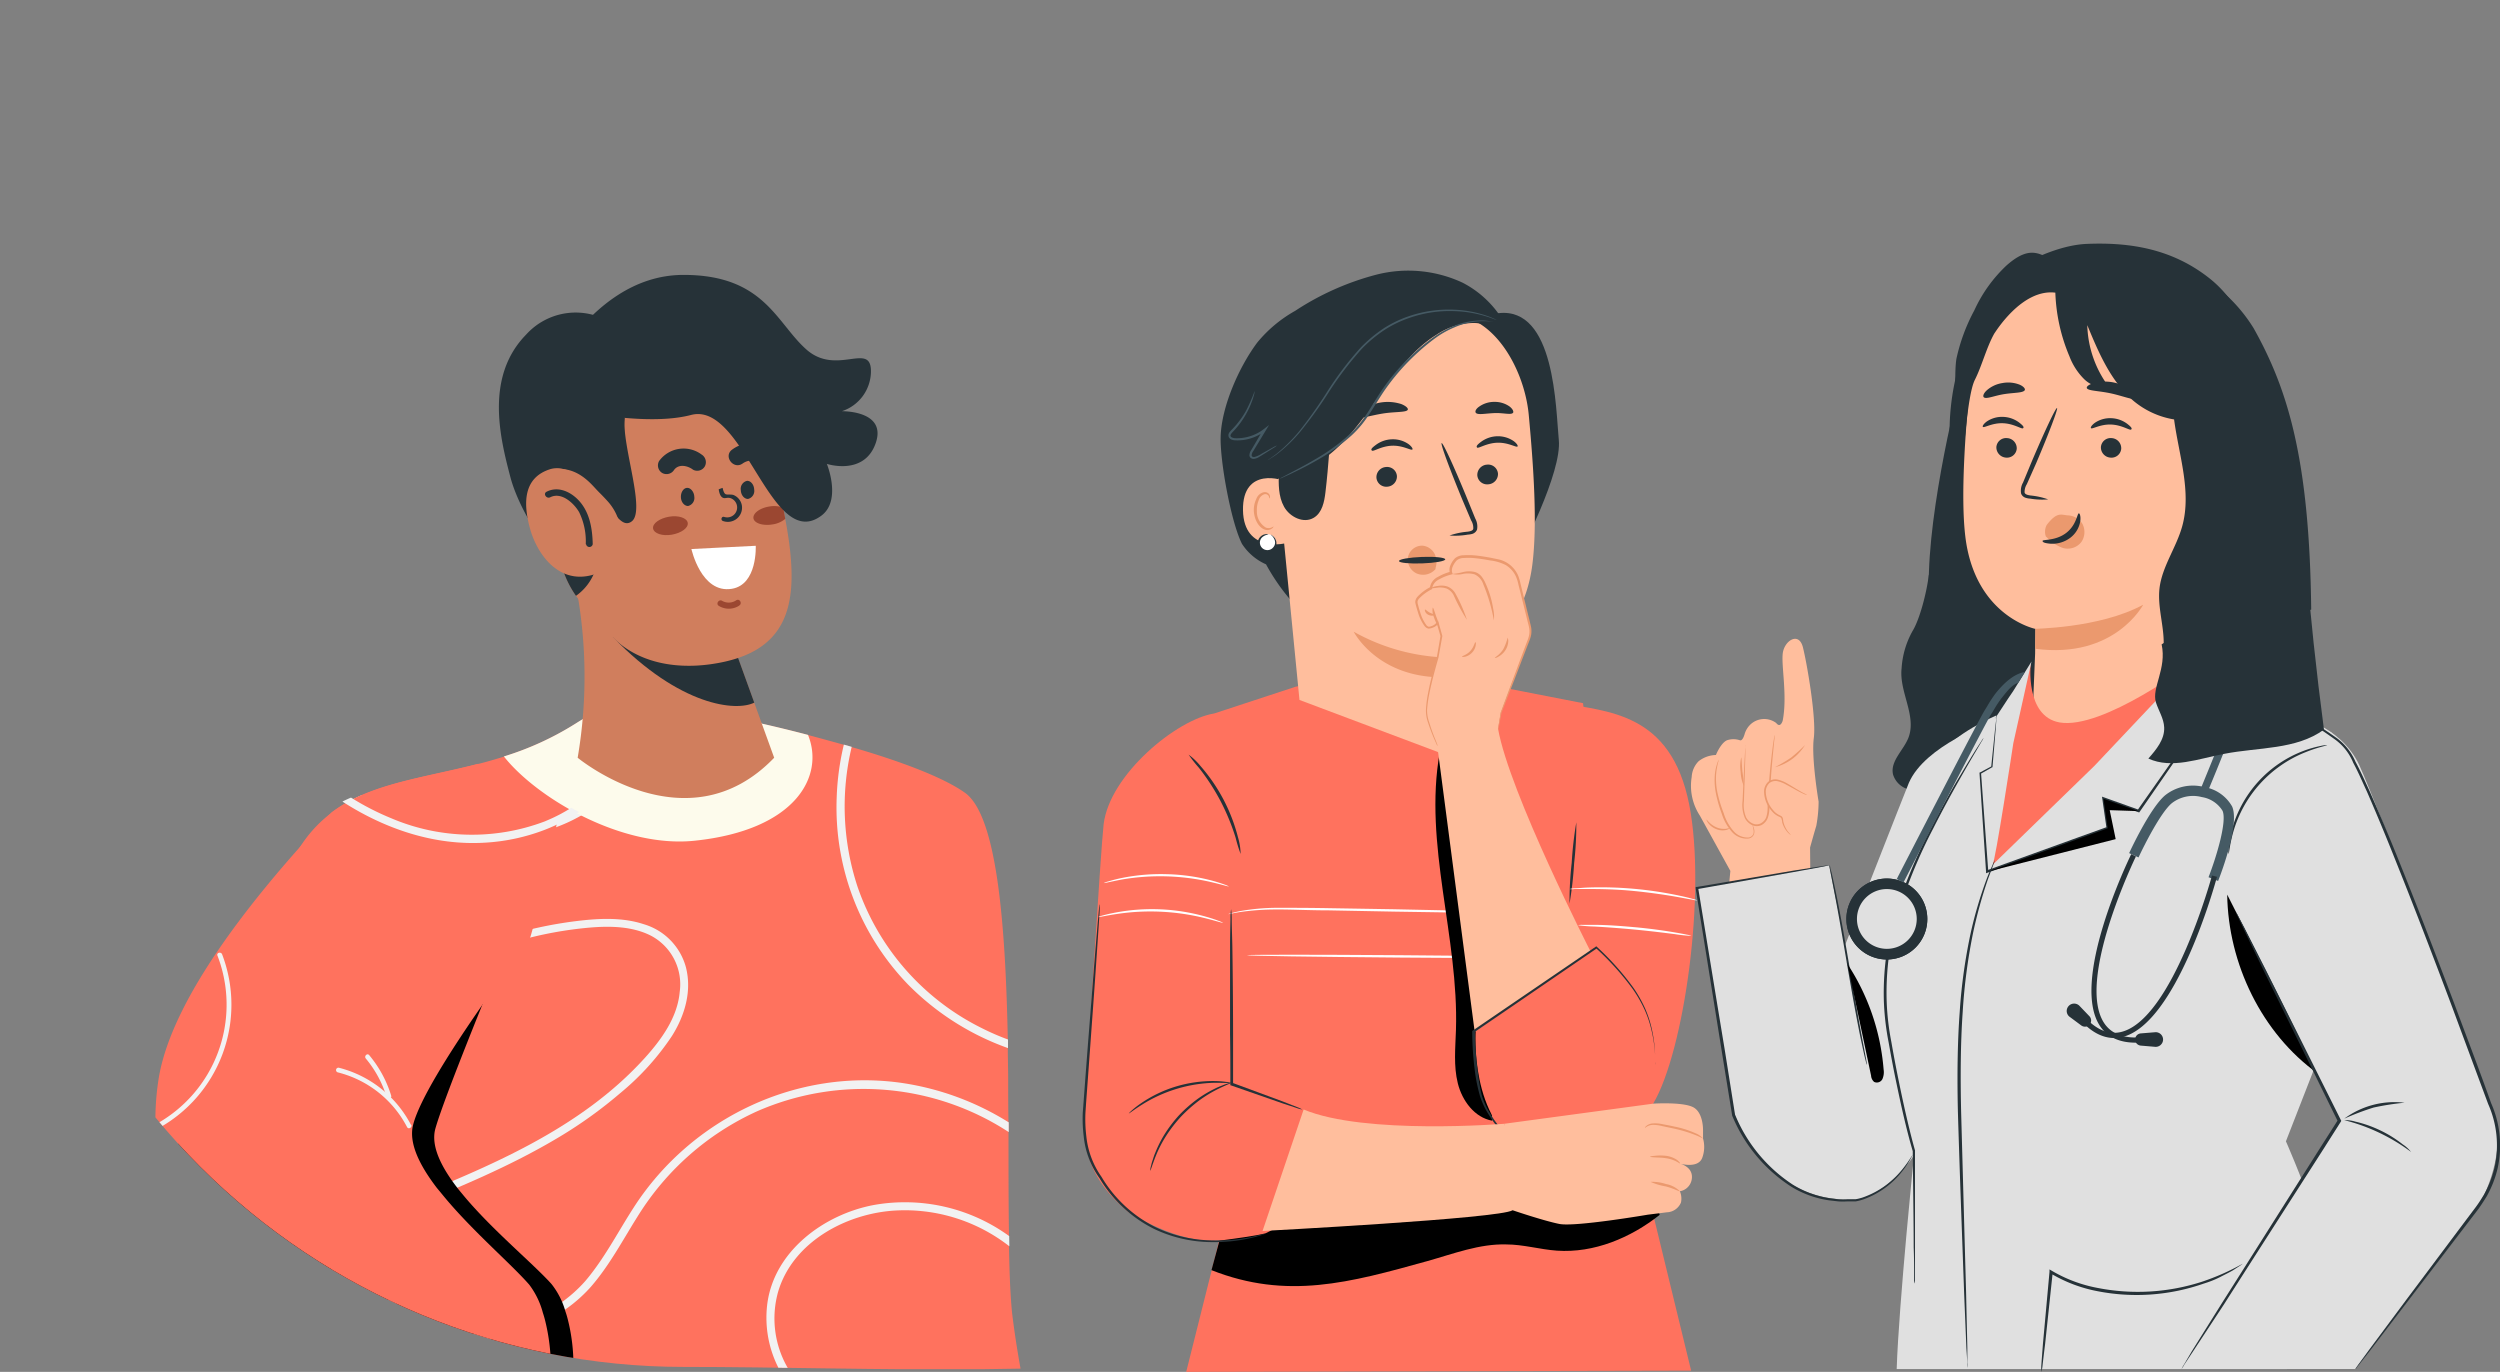 <svg id="Layer_1" data-name="Layer 1" xmlns="http://www.w3.org/2000/svg" xmlns:xlink="http://www.w3.org/1999/xlink" viewBox="0 0 401.49 220.32"><rect x="0" y="0" width="401.49" height="220.32" fill="#808080" stroke="none"/><defs><style>.cls-1{fill:none;}.cls-2{fill:#263238;}.cls-3{fill:#ffbe9d;}.cls-4{fill:#eb996e;}.cls-5{fill:#e0e0e0;}.cls-6{fill:#ff725e;}.cls-7{fill:#455a64;}.cls-8{fill:#fff;}.cls-9{clip-path:url(#clip-path);}.cls-10{fill:#a05544;}.cls-11{fill:#f2f2f2;}.cls-12{fill:#fdfbec;}.cls-13{fill:#d07e5d;}.cls-14{fill:#9b4731;}.cls-15{fill:#e97f5b;}</style><clipPath id="clip-path"><path class="cls-1" d="M252.09,167.35c0,60.62-81.71,52.17-142.33,52.17A109.76,109.76,0,0,1,109.76,0C170.38,0,252.09,106.73,252.09,167.35Z"/></clipPath></defs><path class="cls-2" d="M309.76,92.32c-.34,2.84-1.46,7.14-2.6,9a14,14,0,0,0-1.77,6c-.43,3.78,2.48,7.66,1.08,11.2-.8,2-2.93,3.73-2.46,5.84a3.54,3.54,0,0,0,2.4,2.38,10.2,10.2,0,0,0,3.49.35l11.86-.14c2.12,0,4.54-.18,5.88-1.83a7.2,7.2,0,0,0,1.21-4.08q1.11-12.7,1.31-25.47Z"/><path class="cls-3" d="M275.57,121.25a4.72,4.72,0,0,0-2.78,1,3.87,3.87,0,0,0-1.11,2.53A8.74,8.74,0,0,0,273,131l4.89,8.87-.3,3.1,13.17.68-.07-7.54s.7-2.51,1-3.49a21.75,21.75,0,0,0,.37-3.89s-1.19-7-.77-10.21-1.1-12-1.75-14.57-3-1.07-3.24,1,.76,6.79,0,10.76c0,0-.35,1.31-1.05.4a3.22,3.22,0,0,0-4.35.46,3.47,3.47,0,0,0-.72,1.32c-.14.48-.4,1.1-.74,1a3.25,3.25,0,0,0-2.11,0C276.31,119.37,275.57,121.25,275.57,121.25Z"/><path class="cls-3" d="M280.31,119.6q-.18,4.5-.35,9a5.39,5.39,0,0,0,.34,2.67,2.07,2.07,0,0,0,2.29,1.19,2,2,0,0,0,1.2-1.24,5.6,5.6,0,0,0,.23-1.73q.21-5.75,1-11.44"/><path class="cls-4" d="M285,118.05a1.69,1.69,0,0,1,0,.3c0,.23-.05.51-.09.86-.07.78-.18,1.85-.3,3.14s-.24,2.92-.33,4.68c0,.88-.09,1.81-.12,2.77a4.93,4.93,0,0,1-.24,1.49,2.18,2.18,0,0,1-1,1.2,1.79,1.79,0,0,1-1.58,0,2.53,2.53,0,0,1-1.1-1.07,5.35,5.35,0,0,1-.39-2.78c.08-1.76.16-3.34.22-4.69s.13-2.37.17-3.16c0-.35.05-.63.06-.86a1.4,1.4,0,0,1,0-.3,1,1,0,0,1,0,.3c0,.23,0,.52,0,.86,0,.79-.05,1.86-.08,3.17s-.1,2.93-.15,4.69a5.2,5.2,0,0,0,.36,2.64,2.28,2.28,0,0,0,1,.94,1.48,1.48,0,0,0,1.33,0,1.86,1.86,0,0,0,.89-1,4.76,4.76,0,0,0,.22-1.4c0-1,.08-1.89.14-2.77.1-1.77.24-3.35.39-4.68s.28-2.41.39-3.15c.06-.37.1-.65.14-.85A.92.92,0,0,1,285,118.05Z"/><path class="cls-3" d="M290.23,127.67c-1-.35-2.67-1.45-3.65-1.94a2.46,2.46,0,0,0-2.34-.21,2,2,0,0,0-.8,1.82,4.53,4.53,0,0,0,.92,2.46,4.8,4.8,0,0,0,.66.77,3.62,3.62,0,0,0,.86.53.6.6,0,0,1,.25.19,2.74,2.74,0,0,1,.18.75,4.07,4.07,0,0,0,1,1.75,3.34,3.34,0,0,0,.33.32"/><path class="cls-4" d="M287.6,134.11s-.05,0-.14-.1a2.48,2.48,0,0,1-.37-.34,4.09,4.09,0,0,1-.88-1.61c0-.2-.06-.4-.11-.58a.38.38,0,0,0-.14-.2,1.45,1.45,0,0,0-.28-.14,3.23,3.23,0,0,1-1.16-.91,4.78,4.78,0,0,1-1.22-3.1,2.13,2.13,0,0,1,.72-1.62,1.84,1.84,0,0,1,1.62-.27,5.25,5.25,0,0,1,1.36.57c.39.22.75.44,1.08.64.65.4,1.19.71,1.56.91a5.16,5.16,0,0,1,.59.31,2,2,0,0,1-.64-.21c-.39-.17-.94-.46-1.61-.84l-1.1-.6a5.3,5.3,0,0,0-1.29-.53,1.62,1.62,0,0,0-1.4.24,1.89,1.89,0,0,0-.61,1.41,4.67,4.67,0,0,0,1.14,2.92,2.91,2.91,0,0,0,1.07.86c.09.06.2.09.31.17a.64.64,0,0,1,.21.32c.06.23.06.43.1.6a4.19,4.19,0,0,0,.77,1.59A5.92,5.92,0,0,1,287.6,134.11Z"/><path class="cls-4" d="M289.88,119.65a8,8,0,0,1-4.83,3.56,26.38,26.38,0,0,0,2.59-1.54A27.42,27.42,0,0,0,289.88,119.65Z"/><path class="cls-4" d="M281.43,132.46s0,0,.09.16a2.44,2.44,0,0,1,.17.49,1.49,1.49,0,0,1,0,.84,1.1,1.1,0,0,1-.86.71,3.11,3.11,0,0,1-2.63-1,7.94,7.94,0,0,1-1.7-3,20.74,20.74,0,0,1-.95-3.34,10.88,10.88,0,0,1-.16-2.83,7.86,7.86,0,0,1,.38-1.87,2.17,2.17,0,0,1,.29-.64,11,11,0,0,0-.47,2.53,11.17,11.17,0,0,0,.22,2.77,21.61,21.61,0,0,0,1,3.28,7.79,7.79,0,0,0,1.62,2.94,3,3,0,0,0,2.4,1,1,1,0,0,0,.75-.57,1.37,1.37,0,0,0,0-.77C281.51,132.7,281.41,132.47,281.43,132.46Z"/><path class="cls-4" d="M279.63,121.64c.08,0,.07,1,.2,2.3a19.87,19.87,0,0,1,.23,2.3,6.2,6.2,0,0,1-.52-2.27A6.31,6.31,0,0,1,279.63,121.64Z"/><path class="cls-4" d="M277.83,133s-.19.18-.6.29a2.59,2.59,0,0,1-1.59-.13,3,3,0,0,1-1.29-.95c-.25-.33-.32-.58-.29-.59s.17.19.44.46a3.71,3.71,0,0,0,1.24.82,3.08,3.08,0,0,0,1.46.2C277.58,133,277.81,133,277.83,133Z"/><path class="cls-5" d="M319.69,116.05s-10.53,3.64-13.14,9.69c-.45,1.05-10.9,27.74-10.9,27.74l-17.26,25s4.49,14.81,19.6,14.17c0,0,4.95,0,10.73-9,5.11-7.94,8.24-22.36,8.24-22.36Z"/><polygon class="cls-5" points="278.39 178.52 272.5 142.59 293.73 138.98 301.98 179.02 278.39 178.52"/><path class="cls-2" d="M299.8,171a1.19,1.19,0,0,1-.1-.32c-.06-.24-.13-.55-.23-.92-.19-.81-.44-2-.74-3.41-.59-2.89-1.32-6.9-2.07-11.33s-1.44-8.45-2-11.34L294,140.2c-.07-.38-.13-.69-.17-.93a1.16,1.16,0,0,1,0-.33,1.93,1.93,0,0,1,.1.32c0,.24.13.54.22.92.19.8.45,2,.74,3.41.6,2.89,1.32,6.9,2.07,11.33s1.45,8.44,2,11.34l.65,3.42c.07.38.13.69.17.94A1.51,1.51,0,0,1,299.8,171Z"/><path d="M296.5,154.52a36.06,36.06,0,0,1,6,17.23,2.77,2.77,0,0,1-.19,1.54,1,1,0,0,1-1.33.46,1.43,1.43,0,0,1-.49-1l-3.81-18"/><path class="cls-2" d="M315.34,59.18s-5.12,19.14-5.56,32.69l-.15,4.51s11.3,9.38,20.77,10l7.94-19.52Z"/><path class="cls-2" d="M365.51,70.92c-2.16-9.33-3-20.2-10.75-26.28-5.76-4.52-12.33-5.78-19.64-5.47-3.6.15-7.67,1.81-10.8,3.59-4.31,2.43-6.13,7.37-8.2,11.85-4.16,9-3.63,21.16-.82,24.54L352.85,99c7.5-3.91,12.2-5.46,13.4-15.45A36.9,36.9,0,0,0,365.51,70.92Z"/><path class="cls-3" d="M353.94,52.06l-23.63-7c-7.61-1.11-13.06,8.11-13.85,15.76-.87,8.5-1.6,18.91-.84,25.31C317.15,99,326.88,101,326.88,101s0,.2-.05,4l-.25,6.16a10.69,10.69,0,0,0,2.08,7c3.49,4.51,9.84,5.12,17.33,2.35,4.34-1.61,7.36-4.84,7.69-9.24l4.11-54.49A4.49,4.49,0,0,0,353.94,52.06Z"/><path class="cls-2" d="M320.61,71.77a1.66,1.66,0,0,0,1.52,1.72,1.58,1.58,0,0,0,1.75-1.42,1.64,1.64,0,0,0-1.52-1.71A1.57,1.57,0,0,0,320.61,71.77Z"/><path class="cls-2" d="M318.44,68.55c.19.22,1.47-.65,3.24-.58s3,1,3.22.8-.09-.48-.64-.92a4.52,4.52,0,0,0-2.57-.9,4.34,4.34,0,0,0-2.59.72C318.54,68.07,318.34,68.45,318.44,68.55Z"/><path class="cls-2" d="M337.4,71.77a1.64,1.64,0,0,0,1.51,1.72,1.57,1.57,0,0,0,1.75-1.42,1.63,1.63,0,0,0-1.51-1.71A1.57,1.57,0,0,0,337.4,71.77Z"/><path class="cls-2" d="M335.8,68.76c.19.22,1.47-.65,3.24-.58s3,1,3.22.8-.09-.48-.64-.92a4.52,4.52,0,0,0-2.57-.9,4.34,4.34,0,0,0-2.59.72C335.9,68.28,335.7,68.66,335.8,68.76Z"/><path class="cls-2" d="M328.93,80.2a11.94,11.94,0,0,0-2.85-.63c-.45-.07-.87-.17-.94-.48a2.36,2.36,0,0,1,.36-1.33L327,74.39c2.05-4.82,3.55-8.78,3.35-8.86s-2,3.75-4.05,8.57l-1.41,3.4a2.62,2.62,0,0,0-.31,1.76,1.13,1.13,0,0,0,.72.68,2.93,2.93,0,0,0,.76.14A11.4,11.4,0,0,0,328.93,80.2Z"/><path class="cls-4" d="M326.88,101c-.65-.06,10.19,0,17.31-3.89,0,0-4.59,8.78-17.34,7.08Z"/><path class="cls-4" d="M334.44,84.15a2.87,2.87,0,0,0-2.31-1.38c-1.14-.08-1.76-.64-3.43,1.53a2.33,2.33,0,0,0-.21,1.65c.11.29,0,.15.23.35A6.42,6.42,0,0,0,331.29,88a2.78,2.78,0,0,0,3-1A2.85,2.85,0,0,0,334.44,84.15Z"/><path class="cls-2" d="M333.86,82.44c-.28,0-.37,1.89-2.07,3.17s-3.73,1-3.76,1.25.44.39,1.3.46a4.8,4.8,0,0,0,3.13-.94,4.15,4.15,0,0,0,1.62-2.66C334.19,82.92,334,82.44,333.86,82.44Z"/><path class="cls-2" d="M335.13,62.3c.13.49,1.91.44,3.94.89s3.65,1.17,4,.77c.14-.2-.1-.67-.73-1.2a7,7,0,0,0-6-1.27C335.5,61.72,335.08,62.06,335.13,62.3Z"/><path class="cls-2" d="M318.59,63.8c.4.35,1.68-.26,3.3-.51s3-.17,3.28-.63c.11-.22-.17-.59-.82-.88a5,5,0,0,0-2.78-.26,4.9,4.9,0,0,0-2.52,1.18C318.53,63.19,318.41,63.63,318.59,63.8Z"/><path class="cls-2" d="M330.64,43.7a2.3,2.3,0,0,1-.06.28l.05,0C330.63,43.9,330.64,43.8,330.64,43.7Z"/><path class="cls-2" d="M330.08,47a28.61,28.61,0,0,0,2.27,10.24,10.31,10.31,0,0,0,2.34,3.63,4.67,4.67,0,0,0,4,1.29,17.26,17.26,0,0,1-3.48-9.94c1.51,3.64,3.06,7.35,5.62,10.34a13.6,13.6,0,0,0,8.32,4.8c.76,5.71,2.83,11.58,1.32,17.1-.94,3.45-3.24,6.5-3.66,10-.39,3.35,1,6.71.6,10.07l23.76-6.63h0c-.26-24.19-3.79-35.39-9.14-45l-.13-.23a25.5,25.5,0,0,0-12.43-10.32,36.1,36.1,0,0,0-19-.89l-.1.51a1.1,1.1,0,0,0,0,.18L330,42c-2.4-1.26-4-2.68-7.75.62a23,23,0,0,0-5.18,7.22,29.5,29.5,0,0,0-2.88,7.79c-.56,3.51.31,15.32.69,19.07.52-3.29,1-13.13,2.27-15.69,1.17-2.32,1.86-5.2,3.14-7.47C320.33,53.56,324.62,46.33,330.08,47Z"/><path class="cls-2" d="M357.89,137.12a4.24,4.24,0,0,1,0-1,17.44,17.44,0,0,1,.49-2.69,18.84,18.84,0,0,1,11.71-12.9,17.71,17.71,0,0,1,2.63-.74,3.49,3.49,0,0,1,1-.12c0,.08-1.4.29-3.51,1.15a19.58,19.58,0,0,0-11.53,12.7C358.05,135.7,358,137.13,357.89,137.12Z"/><path class="cls-6" d="M352,106.44s-14.29,10.8-21.25,9.58c-5.58-1-4.62-9.46-4.62-9.46l-2.71,5.86-5.84,23.39,2.47,11,13.28-8.2Z"/><path class="cls-5" d="M378.25,219.86c-2.21-16.55-11.14-36.57-11.14-36.57l5.79-14.86,1.64-50.71-16.15-9-3.64-5.21L336.35,123,320,138.89c.42-.39,3.33-19.53,3.33-19.53l2.92-13.12L323.3,111s-18.56,26.74-20.07,42.17,4.25,31.37,4.25,31.37-2.54,24.85-2.88,35.33Z"/><path class="cls-5" d="M320.62,114.89s-6.89,2.93-9.13,6.45-3.75,18.79-3.75,18.79l10.93-18.41Z"/><path class="cls-2" d="M320.62,114.89a4.69,4.69,0,0,1,0,.56l-.12,1.62c-.12,1.45-.29,3.5-.51,6.08v.07l-.06,0-1.86,1.06.08-.13c.31,4.26.71,9.68,1.16,15.82l-.27-.18,14.7-5.31,4.7-1.69-.14.23c-.23-1.61-.46-3.19-.68-4.74l-.05-.34.32.11,5.6,2-.23.08,10.85-15.43,3.14-4.4c.36-.48.64-.87.85-1.16a4.86,4.86,0,0,1,.31-.39,3.16,3.16,0,0,1-.25.43l-.8,1.19c-.72,1.07-1.75,2.57-3,4.46l-10.73,15.53-.09.12-.14-.05-5.61-2,.28-.23c.23,1.55.46,3.13.7,4.74l0,.17-.16.06-4.7,1.69-14.71,5.29-.25.09,0-.26c-.41-6.15-.77-11.57-1.05-15.83v-.09l.07,0,1.87-1-.06.1c.26-2.57.48-4.63.62-6.07.08-.68.14-1.22.19-1.61A2.11,2.11,0,0,1,320.62,114.89Z"/><path class="cls-2" d="M307.4,206.13a2.06,2.06,0,0,1,0-.39c0-.29,0-.66,0-1.13,0-1,0-2.48-.07-4.31,0-3.75-.09-9.05-.15-15.43v0c-1-3.4-1.84-7.17-2.68-11.21-.42-2-.81-4.1-1.19-6.24a42.29,42.29,0,0,1-.77-6.64,44.81,44.81,0,0,1,3-17.46v0a80.33,80.33,0,0,1,4.6-10.38c1.56-3,3-5.63,4.28-7.77s2.28-3.81,3-4.94l.83-1.29a2.42,2.42,0,0,1,.31-.43,4.6,4.6,0,0,1-.25.46c-.2.33-.46.77-.78,1.33-.69,1.15-1.68,2.84-2.9,5s-2.66,4.77-4.19,7.8a81.78,81.78,0,0,0-4.52,10.35h0v0a44.65,44.65,0,0,0-2.93,17.29,41.54,41.54,0,0,0,.75,6.57q.56,3.21,1.18,6.24c.82,4,1.67,7.81,2.62,11.19v.05c0,6.38,0,11.68,0,15.43,0,1.83,0,3.28,0,4.31,0,.47,0,.84,0,1.13A2.06,2.06,0,0,1,307.4,206.13Z"/><path d="M372.23,172.41c-9-6.44-14.4-17.67-14.55-28.74Z"/><path class="cls-5" d="M368.18,114.83s7.7,1.5,10.73,8.09,20.77,53.36,21.77,56.75c1.42,4.83-.91,11.78-3.64,15.52-3.87,5.28-18.79,24.67-18.79,24.67H350.34L375.72,180l-17.94-37S359.11,117.54,368.18,114.83Z"/><path class="cls-2" d="M387.21,185a30.24,30.24,0,0,0-10.74-5.11,5.6,5.6,0,0,1,1.76.23,19.22,19.22,0,0,1,4,1.4,19,19,0,0,1,3.64,2.26A5.68,5.68,0,0,1,387.21,185Z"/><path class="cls-2" d="M386.18,177.09a42.38,42.38,0,0,0-5,.78,43,43,0,0,0-4.71,1.79,13.6,13.6,0,0,1,9.68-2.57Z"/><path class="cls-2" d="M357.89,137.12a4.24,4.24,0,0,1,0-1,17.44,17.44,0,0,1,.49-2.69,18.84,18.84,0,0,1,11.71-12.9,17.71,17.71,0,0,1,2.63-.74,3.49,3.49,0,0,1,1-.12c0,.08-1.4.29-3.51,1.15a19.58,19.58,0,0,0-11.53,12.7C358.05,135.7,358,137.13,357.89,137.12Z"/><polygon points="343.41 130.26 338.81 130.11 339.77 134.76 319.09 140.01 338.49 133.02 337.81 128.28 343.41 130.26"/><path class="cls-7" d="M354.42,127.44,353.3,127c0-.06,2.52-6.07,5-12.44a12.27,12.27,0,0,0,1-6.26,2.91,2.91,0,0,0-2.95-2.36l-.76-1.1a4.37,4.37,0,0,1,4.91,3.26,13.4,13.4,0,0,1-1.12,6.9C357,121.36,354.44,127.38,354.42,127.44Z"/><path class="cls-7" d="M356.22,141.48l-1.54-.6c1.27-3.26,3-9,2.25-10.67a4.76,4.76,0,0,0-3.32-2.2,5.54,5.54,0,0,0-4.85,1c-1.77,1.49-4.44,6.78-5.32,8.69l-1.51-.69c.14-.3,3.35-7.23,5.76-9.27A7.17,7.17,0,0,1,354,126.4a6.34,6.34,0,0,1,4.47,3.12C359.69,132.25,356.81,140,356.22,141.48Z"/><path class="cls-2" d="M339.53,166.7c-1.91,0-3.79-1-5.59-3.06l.62-.55c2,2.24,4,3.13,6.05,2.65,8.27-1.94,14.57-24.91,14.63-25.14l.8.21c-.26,1-6.49,23.68-15.24,25.74A5.51,5.51,0,0,1,339.53,166.7Z"/><path class="cls-2" d="M335.53,164.6h0a1,1,0,0,1-1.29.08l-1.79-1.33a1.17,1.17,0,0,1-.34-1.65h0a1.19,1.19,0,0,1,1.83-.18l1.61,1.68A1,1,0,0,1,335.53,164.6Z"/><path class="cls-2" d="M343,167.45c-2.55,0-4.45-.84-5.64-2.52-5.08-7.13,4.5-26.92,4.91-27.76l.75.37c-.1.2-9.78,20.18-5,26.91,1.25,1.75,3.44,2.45,6.53,2.07l.1.82A14,14,0,0,1,343,167.45Z"/><path class="cls-2" d="M342.89,167h0a1,1,0,0,0,.91.92l2.23.19a1.19,1.19,0,0,0,1.34-1h0a1.18,1.18,0,0,0-1.25-1.34l-2.32.19A1,1,0,0,0,342.89,167Z"/><path class="cls-2" d="M309.52,147.58a6.5,6.5,0,1,1-6.5-6.49A6.5,6.5,0,0,1,309.52,147.58Z"/><path class="cls-2" d="M309.52,147.58a6.5,6.5,0,1,1-6.5-6.49A6.5,6.5,0,0,1,309.52,147.58Z"/><path class="cls-5" d="M307.82,147.58a4.8,4.8,0,1,1-4.8-4.8A4.8,4.8,0,0,1,307.82,147.58Z"/><path class="cls-7" d="M305.69,141.72l-1.08-.55c.54-1.06,13.38-26,14.15-27.14.13-.2.3-.48.48-.79a19.54,19.54,0,0,1,1.28-1.93c1.29-1.59,2.84-3.07,4.69-3.41l-1.08,1.74c-1,.39-1.51,1-2.66,2.44a17.37,17.37,0,0,0-1.19,1.79c-.2.33-.37.63-.52.84C319.16,115.6,309.4,134.51,305.69,141.72Z"/><path class="cls-2" d="M316,219.67a4.25,4.25,0,0,1-.08-.83c0-.6-.07-1.4-.13-2.4-.08-2.13-.21-5.13-.36-8.81-.26-7.45-.66-17.72-1-29.09-.13-5.68-.07-11.11.29-16a87.29,87.29,0,0,1,1.83-13,66.18,66.18,0,0,1,2.53-8.46c.38-1,.71-1.71.93-2.21a5.46,5.46,0,0,1,.36-.76,4.27,4.27,0,0,1-.26.8l-.84,2.24a74.49,74.49,0,0,0-2.36,8.47,90.77,90.77,0,0,0-1.71,12.93c-.34,4.9-.38,10.31-.25,16,.31,11.34.59,21.6.8,29.09.08,3.68.15,6.68.2,8.82,0,1,0,1.8,0,2.39A7.75,7.75,0,0,1,316,219.67Z"/><path class="cls-2" d="M350.34,219.86a5.87,5.87,0,0,1,.42-.75L352,217l4.81-7.69,16-25.28,2.65-4.16,0,.25c-4.64-9.44-8.75-17.81-11.74-23.87l-3.44-7.13-.91-1.93a3.65,3.65,0,0,1-.28-.69,4.61,4.61,0,0,1,.37.64l1,1.9,3.58,7.05c3,6,7.2,14.39,11.9,23.8l.06.13-.08.13c-.84,1.33-1.74,2.73-2.64,4.16-6.29,9.82-12,18.71-16.14,25.2l-5,7.6-1.36,2.06A4.93,4.93,0,0,1,350.34,219.86Z"/><path class="cls-2" d="M360.18,202.94s-.13.12-.4.3l-1.18.77c-.53.31-1.21.64-2,1.05s-1.7.78-2.75,1.1a32.59,32.59,0,0,1-17,1.2,23,23,0,0,1-7.56-2.88l.37-.18-1.22,11.52c-.17,1.36-.3,2.47-.4,3.31a6.4,6.4,0,0,1-.2,1.19,6.82,6.82,0,0,1,0-1.2c.06-.85.15-2,.25-3.33.27-2.92.63-6.91,1.05-11.54l0-.39.34.2a22.64,22.64,0,0,0,7.41,2.78,33.42,33.42,0,0,0,16.74-1A37.51,37.51,0,0,0,360.18,202.94Z"/><path class="cls-2" d="M293.81,138.94a1.59,1.59,0,0,1-.38.1l-1.13.23-4.31.79-15.46,2.74.18-.25C273.94,150,275.4,159,277,168.67L278.64,179v0a24.54,24.54,0,0,0,9.28,11.25,15.68,15.68,0,0,0,5.89,2.17l1.44.18a9.23,9.23,0,0,0,1.39,0l1.34,0a8.72,8.72,0,0,0,1.22-.31,14,14,0,0,0,6.28-4.46c1.15-1.43,1.61-2.34,1.66-2.31a13,13,0,0,1-1.52,2.42,13.83,13.83,0,0,1-6.32,4.66,8.27,8.27,0,0,1-1.28.34l-1.37,0a11.19,11.19,0,0,1-1.42,0l-1.48-.17a15.93,15.93,0,0,1-6.06-2.18,24.81,24.81,0,0,1-9.52-11.45v-.05c-.53-3.3-1.1-6.76-1.67-10.31l-4.19-26.13,0-.21.21,0L288,139.82l4.32-.68,1.14-.17A2,2,0,0,1,293.81,138.94Z"/><path class="cls-2" d="M378.25,219.86a1.31,1.31,0,0,1,.13-.21l.42-.59,1.66-2.27,6.25-8.41c2.69-3.58,5.9-7.88,9.53-12.72l1.39-1.85c.46-.62.87-1.28,1.28-1.95a16.74,16.74,0,0,0,1.73-4.5,16.35,16.35,0,0,0-1.05-10.06v0h0c-1.82-4.89-3.76-10.11-5.75-15.49-3.24-8.63-6.39-16.82-9.37-24.23-1.47-3.7-2.94-7.2-4.35-10.45-.75-1.61-1.42-3.19-2.2-4.63a8.69,8.69,0,0,0-2.8-3.65,76.8,76.8,0,0,0-6.82-4.41c-2.06-1.22-3.86-2.24-5.33-3.07l-3.39-1.89-.89-.49a2.57,2.57,0,0,1-.29-.19,1.51,1.51,0,0,1,.32.14l.91.45c.79.4,1.95,1,3.44,1.81s3.3,1.79,5.38,3a77.59,77.59,0,0,1,6.89,4.38,9.18,9.18,0,0,1,2.94,3.75c.79,1.46,1.47,3,2.23,4.64,1.43,3.25,2.92,6.75,4.41,10.45,3,7.41,6.16,15.6,9.4,24.22,2,5.38,4,10.6,5.74,15.51v0a16.85,16.85,0,0,1,1.07,10.39,17.28,17.28,0,0,1-1.8,4.63c-.43.68-.86,1.36-1.32,2l-1.4,1.83L387,208.57l-6.37,8.33-1.73,2.21c-.19.24-.34.42-.45.57S378.26,219.87,378.25,219.86Z"/><path class="cls-2" d="M370.26,89.35l-23.11,14.13c.85,3.94-1.65,7-.91,9.34.43,1.33,1.26,2.57,1.32,4,.09,1.92-1.27,3.56-2.54,5,3.77,1.74,8.13,0,12.2-.76,5.46-1.07,11.53-.63,16-3.89Q371.38,103.28,370.26,89.35Z"/><path class="cls-6" d="M271.59,220.12l-10.21-42-7.15-65.19-15.38-3c-13.08-1-29-.2-30.8.36L195,114.58c-6,.94-16.8,9.8-17.76,17.79-.44,3.64-2.83,42-3,46.14s-.59,9.87,7,16.16c0,0,8.16,5.28,14.56,4.52l-5.3,21.13Z"/><path d="M266.54,195.1c-4.67,3.7-10.55,6.16-16.5,5.75-2.73-.19-5.41-1-8.15-1-4.31-.12-8.46,1.5-12.61,2.66-12.56,3.5-22.6,6.26-34.72,1.47l1.28-4.74c6.67-.85,7.46-1.2,7.46-1.2,30.18-15.94,29.85-7.11,48.63-6.63,4.94.12,10.08.48,14.39,2.92"/><path class="cls-2" d="M184.72,188a2.78,2.78,0,0,1,.14-.79,6.67,6.67,0,0,1,.25-.9c.12-.35.23-.75.42-1.18a19.05,19.05,0,0,1,1.45-2.9,21.44,21.44,0,0,1,2.41-3.17,22,22,0,0,1,3-2.62,19.42,19.42,0,0,1,2.8-1.65c.41-.21.81-.35,1.15-.49a8.06,8.06,0,0,1,.89-.31,3.9,3.9,0,0,1,.77-.2c0,.07-1.06.41-2.69,1.25a20.83,20.83,0,0,0-2.71,1.68,23.69,23.69,0,0,0-2.93,2.6,22.8,22.8,0,0,0-2.39,3.09,19.83,19.83,0,0,0-1.5,2.83C185.05,187,184.79,188.06,184.72,188Z"/><path class="cls-2" d="M181.28,178.81s.15-.19.49-.49a15.11,15.11,0,0,1,1.49-1.15,20.32,20.32,0,0,1,5.62-2.69,20.84,20.84,0,0,1,6.17-.87,15.17,15.17,0,0,1,1.88.14,2.12,2.12,0,0,1,.68.14c0,.07-1,0-2.56,0a22.92,22.92,0,0,0-11.64,3.51C182.08,178.23,181.32,178.86,181.28,178.81Z"/><path class="cls-2" d="M176.61,145.27v.19c0,.15,0,.34,0,.57,0,.52-.08,1.25-.13,2.17-.13,1.91-.31,4.63-.54,8s-.53,7.38-.85,11.82c-.16,2.22-.33,4.56-.51,7-.09,1.2-.18,2.43-.26,3.68a22.73,22.73,0,0,0,.14,3.77,13.71,13.71,0,0,0,2.44,6.53l0,0h0a21,21,0,0,0,8.52,8,21.6,21.6,0,0,0,9.15,2.2,28.16,28.16,0,0,0,6.27-.52c.72-.15,1.28-.29,1.65-.38l.43-.11c.09,0,.14,0,.14,0l-.13.06-.42.14c-.37.12-.92.28-1.65.44a26.36,26.36,0,0,1-6.3.65,21.69,21.69,0,0,1-9.28-2.15,21.26,21.26,0,0,1-8.7-8.11l0,0a13.88,13.88,0,0,1-2.54-6.73,22.55,22.55,0,0,1-.15-3.84c.1-1.25.19-2.48.28-3.7.18-2.42.36-4.75.53-7,.35-4.44.67-8.44.93-11.81s.5-6.05.66-8c.09-.92.15-1.64.2-2.17,0-.23.05-.41.06-.56S176.6,145.27,176.61,145.27Z"/><path class="cls-8" d="M197.23,146.81a3.82,3.82,0,0,1,.52-.17c.34-.09.85-.21,1.52-.34a34.75,34.75,0,0,1,5.69-.51c2.41,0,5.28,0,8.46.06l10.36.17,18.82.4,5.7.16,1.55.06a3.18,3.18,0,0,1,.54.05,3.68,3.68,0,0,1-.54,0H248.3l-5.7,0-18.83-.29-10.35-.2c-3.19,0-6.06-.16-8.46-.14a40.2,40.2,0,0,0-5.67.39c-.66.1-1.18.2-1.52.27A3.55,3.55,0,0,1,197.23,146.81Z"/><path class="cls-8" d="M200.22,153.4c0-.1,10.94-.1,24.43,0s24.42.27,24.42.38-10.93.11-24.43,0S200.22,153.51,200.22,153.4Z"/><path class="cls-8" d="M177.28,141.81a2.9,2.9,0,0,1,.76-.27,21.71,21.71,0,0,1,2.12-.54,31.74,31.74,0,0,1,7.2-.61,31.19,31.19,0,0,1,7.16,1c.89.24,1.61.47,2.09.65a3.53,3.53,0,0,1,.74.32c0,.06-1.11-.3-2.9-.71a36.32,36.32,0,0,0-14.24-.41C178.4,141.58,177.3,141.87,177.28,141.81Z"/><path class="cls-8" d="M176.38,147.27a3.9,3.9,0,0,1,.76-.26c.49-.14,1.22-.31,2.13-.48a31.6,31.6,0,0,1,14.34.67c.89.25,1.6.49,2.08.68a3.51,3.51,0,0,1,.73.33c0,.06-1.1-.31-2.88-.75a36.25,36.25,0,0,0-14.22-.67C177.5,147.06,176.39,147.34,176.38,147.27Z"/><path d="M231.21,120.87c4.66,7.87,6.09,17.18,7.43,26.22,1.59,10.7.44,22.1,1,32.89-2.82-.5-4.82-3.19-5.52-6s-.39-5.69-.3-8.56C234.3,150.52,228.59,135.58,231.21,120.87Z"/><path class="cls-6" d="M250.39,112.85c7.79,1.46,17.95,1.49,20.89,16.36,2.8,14.18-.83,39.67-5.77,48s-11,12.34-20.32,7.59S237,165.46,237,165.46l18.26-13.67-2.68-3.42Z"/><path class="cls-2" d="M252.06,145.12a54.76,54.76,0,0,1,.35-6.55,59.65,59.65,0,0,1,.74-6.51,54.76,54.76,0,0,1-.35,6.55A59.65,59.65,0,0,1,252.06,145.12Z"/><path class="cls-8" d="M252.09,142.78a3.09,3.09,0,0,1,.81-.12c.52,0,1.28-.1,2.21-.13a60.53,60.53,0,0,1,14.55,1.3c.91.19,1.65.37,2.15.52a3.09,3.09,0,0,1,.78.26,3.85,3.85,0,0,1-.81-.12l-2.17-.4c-1.84-.33-4.39-.72-7.22-1s-5.41-.32-7.27-.32h-2.21A3,3,0,0,1,252.09,142.78Z"/><path class="cls-8" d="M253.42,148.59a2.4,2.4,0,0,1,.72-.06c.47,0,1.14,0,2,0,1.66,0,3.94.15,6.46.38s4.78.56,6.41.84c.82.14,1.47.26,1.93.36a2.41,2.41,0,0,1,.69.19,24.08,24.08,0,0,1-2.66-.28c-1.64-.21-3.9-.49-6.41-.73s-4.78-.39-6.43-.49A24.89,24.89,0,0,1,253.42,148.59Z"/><path class="cls-2" d="M243,55.08a16.33,16.33,0,0,0-8.11-9.68A20.63,20.63,0,0,0,221,44.12a43.86,43.86,0,0,0-13,5.8A21.43,21.43,0,0,0,201.92,55c-2.92,3.9-5.73,10.24-5.89,15.1-.12,3.93,1.66,13.72,3.42,17.23a8.87,8.87,0,0,0,3.87,3.3,33.33,33.33,0,0,0,7.38,9.2c.83-2.66,1.67-5.32,2.5-8Z"/><path class="cls-2" d="M240.61,50.3l-7.77-1.16c4.51,10,6.32,33,9,43.54,2.73-4.22,9-17,8.5-22S249.78,49.19,240.61,50.3Z"/><path class="cls-3" d="M204.41,68.12A13.22,13.22,0,0,1,214,55.67l17.69-5.06c7.68-1,13.09,8.28,13.82,16,.8,8.57,1.4,17.62.58,24.06-1.65,13-11.47,14.89-11.47,14.89s.17,6.13.27,9.89l-3.68,5.43-22.52-8.47-4.32-44.12C204.36,68.06,204.4,68.41,204.41,68.12Z"/><path class="cls-2" d="M240.57,76.06A1.66,1.66,0,0,1,239,77.78a1.58,1.58,0,0,1-1.75-1.44,1.66,1.66,0,0,1,1.54-1.72A1.59,1.59,0,0,1,240.57,76.06Z"/><path class="cls-2" d="M243.71,71.7c-.19.22-1.47-.66-3.25-.6s-3.06,1-3.25.77.09-.49.65-.92a4.55,4.55,0,0,1,2.6-.89,4.44,4.44,0,0,1,2.6.76C243.62,71.22,243.81,71.6,243.71,71.7Z"/><path class="cls-2" d="M224.34,76.45a1.65,1.65,0,0,1-1.54,1.71,1.58,1.58,0,0,1-1.75-1.44A1.64,1.64,0,0,1,222.59,75,1.58,1.58,0,0,1,224.34,76.45Z"/><path class="cls-2" d="M226.83,72.18c-.2.23-1.48-.66-3.26-.6s-3,1-3.25.78.09-.49.65-.92a4.55,4.55,0,0,1,2.6-.89,4.35,4.35,0,0,1,2.6.75C226.73,71.7,226.92,72.09,226.83,72.18Z"/><path class="cls-2" d="M232.79,86a11.9,11.9,0,0,1,2.87-.61c.45-.06.88-.16.94-.47a2.24,2.24,0,0,0-.34-1.34l-1.45-3.42c-2-4.86-3.49-8.87-3.29-9s2,3.8,4,8.67l1.4,3.44a2.66,2.66,0,0,1,.29,1.77,1.18,1.18,0,0,1-.73.69,3.44,3.44,0,0,1-.77.13A11.56,11.56,0,0,1,232.79,86Z"/><path class="cls-4" d="M217.4,101.45s4.44,8.73,17.3,7.13l-.08-3A32.45,32.45,0,0,1,217.4,101.45Z"/><path class="cls-2" d="M226.09,65.78c-.16.48-2,.31-4,.63s-3.75.93-4,.51c-.13-.21.15-.67.81-1.16a7.11,7.11,0,0,1,6.14-.87C225.76,65.18,226.15,65.54,226.09,65.78Z"/><path class="cls-2" d="M243,66.28c-.3.41-1.54,0-3,.06s-2.71.35-3-.06c-.14-.2,0-.61.58-1a4.17,4.17,0,0,1,2.43-.74,4.12,4.12,0,0,1,2.42.74C242.93,65.67,243.11,66.08,243,66.28Z"/><path class="cls-2" d="M241.67,54.93a5.65,5.65,0,0,0-5.1-3.06,11,11,0,0,0-5.89,1.9c-7.55,4.65-11.19,15.48-18.64,20.28-1.83,1.19-4.29.22-5.83,1.76s-2.51,4-1.57,5.93a18.2,18.2,0,0,1-2.76-4.37,6.08,6.08,0,0,1,.07-5c.62-1.16,1.76-2.06,2-3.34.25-1.13-.23-2.29-.21-3.44a7.4,7.4,0,0,1,1.08-3.32,33.4,33.4,0,0,1,11.95-13.31A21.81,21.81,0,0,1,228,45.68a16.71,16.71,0,0,1,10.88,4c1.74,1.54,3.57,3.12,2.75,5.29"/><path class="cls-3" d="M206.44,77.4c-.15-.36-6.94-2.6-6.82,4.55.11,6.94,7.07,5.38,7.08,5.18S206.44,77.4,206.44,77.4Z"/><path class="cls-4" d="M204.51,84.54s-.12.09-.32.18a1.19,1.19,0,0,1-.91,0,3,3,0,0,1-1.43-2.66,4.09,4.09,0,0,1,.3-1.74,1.42,1.42,0,0,1,.89-.94.6.6,0,0,1,.72.31c.1.2.06.34.1.35s.14-.12.08-.41a.76.76,0,0,0-.28-.43.93.93,0,0,0-.67-.16,1.69,1.69,0,0,0-1.24,1.1,4.06,4.06,0,0,0-.39,1.94c.08,1.4.82,2.7,1.83,3a1.28,1.28,0,0,0,1.1-.21C204.5,84.71,204.53,84.55,204.51,84.54Z"/><path class="cls-7" d="M203.58,73.92l.41-.25c.26-.18.66-.41,1.14-.77a23.64,23.64,0,0,0,3.65-3.52,67.09,67.09,0,0,0,4.41-6.08,54.63,54.63,0,0,1,5.53-7.3,21.74,21.74,0,0,1,3.61-3,18.12,18.12,0,0,1,3.94-1.92,19.6,19.6,0,0,1,7.33-1.11,19,19,0,0,1,5,.82c.57.16,1,.34,1.3.44a2.24,2.24,0,0,0,.46.15l-.44-.21a13.37,13.37,0,0,0-1.28-.5,18.22,18.22,0,0,0-5-.93,19.89,19.89,0,0,0-7.44,1.06,18.46,18.46,0,0,0-4,1.94,22.39,22.39,0,0,0-3.67,3.07A52.82,52.82,0,0,0,213,63.13a73.43,73.43,0,0,1-4.34,6.11,26.73,26.73,0,0,1-3.55,3.56c-.47.37-.86.62-1.11.82A1.83,1.83,0,0,0,203.58,73.92Z"/><path class="cls-8" d="M203.76,85.79a1.36,1.36,0,1,0,.32.09"/><path class="cls-2" d="M204.08,85.88a1.87,1.87,0,0,1,.65.92,1.16,1.16,0,0,1-.24,1.09,1.21,1.21,0,0,1-2.15-.62,1.17,1.17,0,0,1,.38-1,1.83,1.83,0,0,1,1-.43s-.11-.07-.33-.07a1.42,1.42,0,0,0-.86.33,1.38,1.38,0,0,0-.52,1.27,1.49,1.49,0,0,0,2.67.76,1.4,1.4,0,0,0,.23-1.35,1.38,1.38,0,0,0-.55-.73C204.21,85.88,204.09,85.87,204.08,85.88Z"/><path class="cls-2" d="M205.38,75.83c-.06,1.9-.09,3.9.84,5.56s3.16,2.74,4.78,1.75c1.33-.8,1.68-2.54,1.86-4.07.54-4.44.71-8.92,1.28-13.35Z"/><path class="cls-7" d="M239.87,51.68s-.62-.1-1.73-.1a11.75,11.75,0,0,0-4.57,1,14.92,14.92,0,0,0-2.84,1.56,32.19,32.19,0,0,0-2.9,2.35,35.73,35.73,0,0,0-5.63,6.43c-.85,1.27-1.6,2.56-2.41,3.76a17,17,0,0,1-2.69,3.21A31,31,0,0,1,211.35,74c-1.75,1-3.22,1.69-4.23,2.18-.48.22-.87.39-1.17.54a3.19,3.19,0,0,1-.42.16,1.73,1.73,0,0,1,.38-.23l1.14-.61c1-.52,2.44-1.26,4.16-2.28a31.49,31.49,0,0,0,5.64-4.11,17.59,17.59,0,0,0,2.63-3.16c.79-1.19,1.54-2.49,2.39-3.76a34.12,34.12,0,0,1,5.72-6.48,30.25,30.25,0,0,1,3-2.36,15.61,15.61,0,0,1,2.91-1.55,11.58,11.58,0,0,1,4.68-.87,9,9,0,0,1,1.29.15A2.41,2.41,0,0,1,239.87,51.68Z"/><path class="cls-7" d="M205.06,71.55a2.8,2.8,0,0,1-.6.43l-1.73,1.08-.58.36a2,2,0,0,1-.75.27.68.68,0,0,1-.47-.1.58.58,0,0,1-.28-.45,1.58,1.58,0,0,1,.31-.88l1.94-3.33.29.25a7.22,7.22,0,0,1-4.68,1.54,2,2,0,0,1-.63-.09.84.84,0,0,1-.55-.45.78.78,0,0,1,.09-.71,2.94,2.94,0,0,1,.39-.45,14.59,14.59,0,0,0,2.27-3,25.7,25.7,0,0,0,1.42-3.24,3.86,3.86,0,0,1-.2.94,13.38,13.38,0,0,1-1,2.43,13.73,13.73,0,0,1-2.27,3.16c-.25.26-.5.55-.39.76s.49.31.85.31a7,7,0,0,0,2.34-.35A7,7,0,0,0,203,68.88l.81-.63-.53.88-2,3.3a1.26,1.26,0,0,0-.27.68c0,.2.18.31.41.29a3.88,3.88,0,0,0,1.23-.55l1.78-1A3.34,3.34,0,0,1,205.06,71.55Z"/><path class="cls-4" d="M226.12,89.46a2.32,2.32,0,0,1,2.34-1.83,2.45,2.45,0,0,1,1.91,1.28,3,3,0,0,1,.17,2.31l0,.17a2.64,2.64,0,0,1-3,.72A2.46,2.46,0,0,1,226.12,89.46Z"/><path class="cls-2" d="M232.1,89.83c0,.28-1.65.58-3.7.65s-3.72-.09-3.73-.38,1.65-.58,3.7-.66S232.09,89.54,232.1,89.83Z"/><path class="cls-4" d="M240.69,90.12s.58,0,1.09.73a10.46,10.46,0,0,1,1.2,2.9,16.12,16.12,0,0,1,.89,4.32c-.1,0-.55-1.89-1.26-4.2A13.66,13.66,0,0,0,241.56,91C241.16,90.34,240.66,90.18,240.69,90.12Z"/><path class="cls-3" d="M255.42,152.77s-13-25.4-14.84-35.74l-9.9,1.67,6.15,47Z"/><path class="cls-3" d="M240.53,117.29l.49-2.8,4.5-11.87a3.47,3.47,0,0,0,.13-2.09l-1.79-7.24a4.35,4.35,0,0,0-3.33-3.22c-2.5-.53-6-1.08-6.73-.25C232.58,91.15,233,92,233,92s-3.22.78-3.22,2.45c0,0-2.56,1.33-2.34,2.33s1.12,4.22,2.12,4a1.82,1.82,0,0,0,1.28-.78l.6,2.11-.6,3.45s-2.17,7.33-1.73,9.33a33.61,33.61,0,0,0,1.73,4.9"/><path class="cls-4" d="M230.86,119.83a2.37,2.37,0,0,1-.12-.23l-.32-.71c-.27-.62-.66-1.55-1.06-2.77A5.88,5.88,0,0,1,229,114a18.45,18.45,0,0,1,.31-2.51c.33-1.78.82-3.77,1.44-5.94h0c.19-1.09.39-2.24.59-3.44v.07l-.61-2.11.31,0a1.89,1.89,0,0,1-1,.75,1.7,1.7,0,0,1-.65.13,1.09,1.09,0,0,1-.58-.37,6.89,6.89,0,0,1-1.08-2.21c-.13-.39-.24-.79-.35-1.2l-.07-.3a.85.85,0,0,1,0-.39,1.35,1.35,0,0,1,.32-.63,7.34,7.34,0,0,1,2.1-1.58l-.1.17a2.29,2.29,0,0,1,1.29-1.79,8.27,8.27,0,0,1,2.08-.85l-.13.28a1.76,1.76,0,0,1,.07-1.32,3.8,3.8,0,0,1,.71-1.09,2.22,2.22,0,0,1,1.46-.5,11.67,11.67,0,0,1,1.45,0c1,.08,1.87.23,2.78.39l1.36.28a4.51,4.51,0,0,1,3.1,2.58,7.66,7.66,0,0,1,.38,1.27l.3,1.23c.2.82.4,1.62.59,2.41s.38,1.56.57,2.31c.08.38.19.74.26,1.14a3.76,3.76,0,0,1,0,1.16,5.58,5.58,0,0,1-.33,1.07l-.39,1c-.25.66-.49,1.29-.73,1.9l-1.31,3.42c-.82,2.09-1.49,3.82-2,5.13v0c-.16.88-.3,1.57-.39,2.07l-.12.54c0,.12,0,.18-.05.18a.69.69,0,0,1,0-.19c0-.14.05-.32.08-.54l.33-2.08h0c.49-1.31,1.13-3.06,1.91-5.16l1.28-3.43.71-1.9c.13-.33.25-.66.38-1a5.34,5.34,0,0,0,.31-1,3.2,3.2,0,0,0,0-1.07c-.05-.35-.17-.73-.26-1.1-.18-.75-.38-1.52-.57-2.31s-.4-1.58-.6-2.4c-.1-.41-.21-.82-.31-1.24a6,6,0,0,0-.37-1.2,4.17,4.17,0,0,0-1.65-1.88,7.37,7.37,0,0,0-2.54-.75,27.37,27.37,0,0,0-2.74-.39,10.77,10.77,0,0,0-1.39,0,1.82,1.82,0,0,0-1.2.38,3.44,3.44,0,0,0-.65,1,1.5,1.5,0,0,0-.08,1l.09.21-.21.06a7.41,7.41,0,0,0-2,.8A1.92,1.92,0,0,0,230,94.49v.11l-.1.05a7.23,7.23,0,0,0-2,1.48,1,1,0,0,0-.25.47,1.39,1.39,0,0,0,.08.53c.1.4.21.79.34,1.18a6.47,6.47,0,0,0,1,2.08.67.67,0,0,0,.37.26,1.29,1.29,0,0,0,.48-.11,1.62,1.62,0,0,0,.8-.58l.21-.33.11.37c.2.73.41,1.45.59,2.11v.07c-.22,1.2-.42,2.36-.62,3.45h0c-.63,2.16-1.14,4.14-1.49,5.9a20.35,20.35,0,0,0-.34,2.48,5.76,5.76,0,0,0,.35,2c.37,1.22.73,2.15,1,2.79l.28.72A1,1,0,0,1,230.86,119.83Z"/><path class="cls-4" d="M229.66,94.49a3.16,3.16,0,0,1,1.27-.39,3.1,3.1,0,0,1,1.49.08,2.52,2.52,0,0,1,1.36,1.22,24.36,24.36,0,0,1,1.8,4.13,29.25,29.25,0,0,1-2.13-3.94,2.3,2.3,0,0,0-1.15-1.08,3.37,3.37,0,0,0-1.34-.15A8.65,8.65,0,0,1,229.66,94.49Z"/><path class="cls-4" d="M230.09,97.58c.11,0,.3.65.57,1.47a5,5,0,0,1,.41,1.52c-.09.05-.5-.56-.77-1.41A2.7,2.7,0,0,1,230.09,97.58Z"/><path class="cls-4" d="M228.87,97.88c.1,0,.32.28.71.49s.78.26.79.36-.46.27-1,0S228.76,97.91,228.87,97.88Z"/><path class="cls-4" d="M239.91,99.63a27.11,27.11,0,0,0-1.69-5.77,2.63,2.63,0,0,0-1.41-1.62,4.15,4.15,0,0,0-1.84-.08,3.6,3.6,0,0,1-1.79,0s.67,0,1.75-.28a4,4,0,0,1,2,0,2.23,2.23,0,0,1,1,.7,5,5,0,0,1,.64,1.1,15.56,15.56,0,0,1,1.24,4.14A5.71,5.71,0,0,1,239.91,99.63Z"/><path class="cls-4" d="M240.07,105.65c0-.1.79-.49,1.36-1.41a8.46,8.46,0,0,0,.69-1.83s.12.22.1.61a2.89,2.89,0,0,1-.47,1.42,3.08,3.08,0,0,1-1.08,1C240.33,105.66,240.09,105.69,240.07,105.65Z"/><path class="cls-4" d="M234.79,105.45c0-.11.74-.25,1.34-.91s.7-1.4.81-1.39.1.2.05.52a2.19,2.19,0,0,1-.58,1.13,2.27,2.27,0,0,1-1.09.66C235,105.53,234.8,105.49,234.79,105.45Z"/><path class="cls-2" d="M257.11,185.89s-.05,0-.16.07l-.49.15a15.55,15.55,0,0,1-1.91.43,14.27,14.27,0,0,1-7.22-.59,16.73,16.73,0,0,1-8.28-7,12.83,12.83,0,0,1-1.37-2.92,28.45,28.45,0,0,1-.72-3.28,50.58,50.58,0,0,1-.53-7.08v-.1l.09-.06,4.64-3.17,15.09-10.29.11-.08.1.1a43.51,43.51,0,0,1,5.92,6.65,21.22,21.22,0,0,1,1.83,3.26,18,18,0,0,1,1,3,21.93,21.93,0,0,1,.59,4.41c0,.52,0,.92,0,1.18a3.24,3.24,0,0,1,0,.41,2.18,2.18,0,0,1,0-.41c0-.29,0-.68,0-1.17a22.91,22.91,0,0,0-.68-4.37,17.45,17.45,0,0,0-1.06-3,21,21,0,0,0-1.85-3.2,44,44,0,0,0-5.91-6.57l.21,0-15.07,10.32-4.64,3.17.08-.16a51.33,51.33,0,0,0,.51,7A25.46,25.46,0,0,0,238,176a12.08,12.08,0,0,0,1.32,2.84,16.54,16.54,0,0,0,8.08,6.92,14.53,14.53,0,0,0,7.11.69c.84-.12,1.48-.27,1.92-.37l.49-.12Z"/><path class="cls-3" d="M265.51,177.24s5.07-.33,6.59.68,1.4,3.73,1.4,3.73v1.19a5,5,0,0,1-.15,3.16c-.71,1.71-3.57.87-3.57.87s2.1.48,1.93,2.34a2.31,2.31,0,0,1-1.93,2.1,3,3,0,0,1,.18,1.8,2.54,2.54,0,0,1-2.26,1.58l-3.05.38s-11.69,2-14.23,1.49-7.5-2.2-7.5-2.2l-1.31-13.89Z"/><path class="cls-3" d="M241.61,180.47s-22.43,1.84-32.25-2.29l-6.6,19.51s38.18-2,40.16-3.33S241.61,180.47,241.61,180.47Z"/><path class="cls-4" d="M265.07,189.8a7,7,0,0,1,2.48.35,4.2,4.2,0,0,1,2.23,1.16c-.06.09-1-.46-2.33-.79A9.75,9.75,0,0,1,265.07,189.8Z"/><path class="cls-4" d="M265,185.77c0-.06.28-.11.74-.15a8.07,8.07,0,0,1,1.83,0,4.06,4.06,0,0,1,1.74.65c.39.29.54.55.51.58s-.26-.14-.66-.35a5.21,5.21,0,0,0-1.65-.5c-.67-.1-1.3-.1-1.76-.13S265,185.82,265,185.77Z"/><path class="cls-4" d="M264.17,181.16s0-.15.22-.34a1.79,1.79,0,0,1,1-.4,5.4,5.4,0,0,1,1.61.12c.59.11,1.23.23,1.9.38A15.79,15.79,0,0,1,272.3,182a2.93,2.93,0,0,1,1.2.85s-.49-.28-1.31-.6a22.37,22.37,0,0,0-3.34-1l-1.89-.4a6,6,0,0,0-1.52-.2A2,2,0,0,0,264.17,181.16Z"/><path class="cls-2" d="M209.13,178.17a3.37,3.37,0,0,1-.86-.22l-2.34-.77-8.18-2.85-.16-.05v-.17c0-2.47,0-5.19-.05-8.05,0-5.54,0-10.55,0-14.18,0-1.74.05-3.19.07-4.3a8.58,8.58,0,0,1,.1-1.57,9.9,9.9,0,0,1,.1,1.57c0,1.11.06,2.56.1,4.3.06,3.63.11,8.64.12,14.18,0,2.86,0,5.58,0,8.05l-.16-.23,8.11,3,2.3.9A5.35,5.35,0,0,1,209.13,178.17Z"/><path class="cls-2" d="M199.24,137.14a22.68,22.68,0,0,1-.79-2.56,35.42,35.42,0,0,0-2.43-5.92,34.83,34.83,0,0,0-3.49-5.37,23.11,23.11,0,0,1-1.65-2.1,10.37,10.37,0,0,1,1.94,1.86,27.84,27.84,0,0,1,6,11.43A10.21,10.21,0,0,1,199.24,137.14Z"/><g class="cls-9"><path class="cls-2" d="M98.4,52a10.71,10.71,0,0,0-13.9,1.73c-6.7,6.83-4.13,16.8-2.54,22.87s7.94,16.13,13.6,16.36S98.4,52,98.4,52Z"/><path class="cls-6" d="M163.91,219.89H88.48c0,.14,0,.29,0,.43l-1.72-.43H51.85a138.3,138.3,0,0,0,.21-14c-.06-1.33-.14-2.63-.26-3.91-1.15-13.1-4-23-6.14-31.65-2.33-9.62-3.68-17.83-.61-27.42a29.82,29.82,0,0,1,3.05-6.75,20.87,20.87,0,0,1,5.15-5.64,22.78,22.78,0,0,1,3.49-2.16c.45-.23.91-.44,1.38-.64,6.53-2.86,14.52-3.57,22.81-6.21a50.12,50.12,0,0,0,9.95-4.34c.51-.29,1-.6,1.54-.93,19.41-12.36,29.94,0,29.94,0s3.08.67,7.41,1.8c1.74.46,3.69,1,5.72,1.56l1.26.37c6.92,2,14.51,4.68,18.24,7.36,5.14,3.72,6.49,21.14,6.86,39.63l0,1.38c0,1.59.05,3.18.06,4.78,0,2.4,0,4.79.05,7.15v1.56c0,6,0,11.68.08,16.69l0,1.65c.05,2.91.13,5.54.27,7.81q.09,1.47.21,2.73C162.84,213.43,163.31,216.54,163.91,219.89Z"/><path class="cls-10" d="M52.88,214.55A163.15,163.15,0,0,0,52.21,193c-.71-6.79-1.86-13.53-2.93-20.27-.15-.95-1.59-.55-1.45.4,1.07,6.73,2.22,13.45,2.91,20.23a162.87,162.87,0,0,1,.64,21.19c0,1,1.47,1,1.5,0Z"/><path class="cls-11" d="M145.8,158.08a42.6,42.6,0,0,0,16.08,10.24l0-1.38a39,39,0,0,1-4.25-1.85,39.74,39.74,0,0,1-19.92-22.71,41.17,41.17,0,0,1-.93-22.44l-1.26-.36a42.32,42.32,0,0,0-1.15,8.47A40.93,40.93,0,0,0,145.8,158.08Z"/><path class="cls-11" d="M101.43,123.73a26.23,26.23,0,0,1-12.18,9.14,31.71,31.71,0,0,1-9.63,2.07c-8.17.49-16.08-2.22-22.88-6.6.45-.23.91-.44,1.38-.64A42.7,42.7,0,0,0,64.61,131a33.05,33.05,0,0,0,24.69.47l.2-.09a24.67,24.67,0,0,0,10.8-8.34C100.79,122.4,101.92,123.05,101.43,123.73Z"/><path class="cls-11" d="M62.45,214.67a37.06,37.06,0,0,0,24-2,23.3,23.3,0,0,0,8.43-6c3-3.45,5.1-7.47,7.51-11.3a43.9,43.9,0,0,1,19.17-16.89A42.64,42.64,0,0,1,162,181.81v-1.56h0a44.55,44.55,0,0,0-17-6.31c-16.9-2.5-33.86,5.57-43.12,19.81-2.6,4-4.78,8.33-7.9,12a22.62,22.62,0,0,1-9,6.17,35.88,35.88,0,0,1-22.16,1.52A.65.65,0,0,0,62.45,214.67Z"/><path class="cls-11" d="M58.34,162.59a67.68,67.68,0,0,1,22.09-12,66.57,66.57,0,0,1,12.15-2.67c3.59-.44,7.38-.64,10.86.52a9.9,9.9,0,0,1,6.71,6.88c1,3.84-.18,7.79-2.24,11.06a42.09,42.09,0,0,1-8.3,9.17,71.23,71.23,0,0,1-9.72,7c-8,4.81-16.62,8.34-25.22,11.81-.78.32-1.11-.94-.35-1.25,14.09-5.69,28.9-11.74,39.3-23.28,2.65-2.95,5.18-6.46,5.54-10.54a8.83,8.83,0,0,0-4.58-9c-3-1.55-6.61-1.6-9.9-1.32a62,62,0,0,0-11.62,2.16,65.89,65.89,0,0,0-23.8,12.36c-.64.53-1.56-.39-.92-.92Z"/><path class="cls-11" d="M162.1,200.15a27.28,27.28,0,0,0-18.21-5.75c-7.89.42-16.52,5-18.91,13a15.84,15.84,0,0,0,1.65,12.49h-1.5a17.77,17.77,0,0,1-1.93-10.29c1-8.61,9.11-14.59,17.18-16.09a28.51,28.51,0,0,1,21.69,5Z"/><path class="cls-12" d="M80.92,121.48c5.19,6.59,18.83,14.75,30.59,13.54,16.41-1.7,20.93-10.47,18.25-17-4.32-1.13-7.4-1.81-7.4-1.81s-10.53-12.35-29.94,0A48,48,0,0,1,80.92,121.48Z"/><path class="cls-13" d="M92.77,121.69s17.58,14.56,31.56,0l-4.27-11.79-2.82-7.78-2-5.45L92.54,94.33A77.55,77.55,0,0,1,92.77,121.69Z"/><path class="cls-2" d="M98.4,102.28c10.86,11.22,19.89,12,22.73,10.56l-3.89-10.75Z"/><path class="cls-13" d="M89.66,88.35a20.64,20.64,0,0,0,.54,2.5,16,16,0,0,0,2.3,4.84,52.65,52.65,0,0,0,5.9,6.65c4.11,4.14,10.07,5.1,15.6,4.35,14.69-2,14.63-12.18,11.33-27.13-2-9.28-.12-14.86-3-18.18h0l-.55-.42a21.31,21.31,0,0,0-15.39-4.08c-1,.12-2,.27-3,.45l-.64.12-.26.06c-.25,0-.48.09-.72.15l-.5.12c-.39.09-.76.19-1.12.29C88.66,61.29,86.72,68.85,87.29,76,87.67,80.8,89.21,85.42,89.66,88.35Z"/><path class="cls-2" d="M95.41,57.66s5.72-3,7.77-1,.09,8,4.5,8.76c4.12.72,4.51-3.72,7.89-2.55,2.34.81,1.17,4.33,3.54,6.4,2.6,2.27,4.43-2.47,7,6.88,1.23,4.48,6.46-2.67,3.14-10.63S111.78,44.36,95.41,57.66Z"/><path class="cls-2" d="M111.5,79.76a1.32,1.32,0,0,1-1,1.5c-.6,0-1.12-.61-1.15-1.41s.43-1.48,1-1.5S111.47,79,111.5,79.76Z"/><path class="cls-2" d="M121.12,78.63a1.32,1.32,0,0,1-1,1.5c-.6,0-1.12-.61-1.15-1.41a1.32,1.32,0,0,1,1-1.5C120.57,77.2,121.09,77.83,121.12,78.63Z"/><path class="cls-14" d="M104.88,84.87c.13.8,1.48,1.26,3,1s2.69-1.09,2.57-1.89-1.48-1.26-3-1S104.76,84.07,104.88,84.87Z"/><path class="cls-14" d="M126.11,83.33a4.16,4.16,0,0,1-2.11.9c-1.54.24-2.89-.22-3-1s1-1.65,2.57-1.89a4.29,4.29,0,0,1,2.2.18Z"/><path class="cls-2" d="M111.26,75.4c-.85-.62-2.25-.94-3,.06a1.43,1.43,0,0,1-1.91.5,1.42,1.42,0,0,1-.5-1.92A4.85,4.85,0,0,1,112.68,73a1.44,1.44,0,0,1,.5,1.92,1.41,1.41,0,0,1-1.92.49Z"/><path class="cls-2" d="M122.35,74.46a2.64,2.64,0,0,0-3.12,0c-1.47,1-3.11-1.24-1.63-2.27a5.4,5.4,0,0,1,5.92-.32c1.55.89.4,3.44-1.17,2.55Z"/><path class="cls-2" d="M95.56,91.65a8.11,8.11,0,0,1-5.36-.8,16,16,0,0,0,2.3,4.84A8.33,8.33,0,0,0,95.56,91.65Z"/><path class="cls-2" d="M101.48,83.71c-2.72,2.17-4.85-7.68-10.92-8.36a5,5,0,0,0-3.27.61c.38,4.83,1.92,9.46,2.37,12.39a20.05,20.05,0,0,0,.53,2.44c-3.19-5.72-6.81-12.48-7.8-15.42a10.87,10.87,0,0,1-.43-1.7c.11-.17.23-.34.35-.5a11.18,11.18,0,0,1,1.81-1.89,14.47,14.47,0,0,1,3.63-2.14,30.27,30.27,0,0,1,12.57-2C99.86,71.54,103.71,81.93,101.48,83.71Z"/><path class="cls-2" d="M104.87,60.32s-3.83,2.1-4.41,5.42a20.07,20.07,0,0,0,.09,6.6s-11,1.57-13.35.41S85,64.1,85,64.1,99.67,54.4,103.93,56,104.87,60.32,104.87,60.32Z"/><path class="cls-8" d="M121.37,87.65s-3.48.16-10.33.52c0,0,1.57,7.19,6.48,6.39C121.68,93.89,121.37,87.65,121.37,87.65Z"/><path class="cls-14" d="M118.67,97.29a3.07,3.07,0,0,1-3.25,0c-.51-.35.06-1.14.58-.78a2.15,2.15,0,0,0,2.27-.13c.56-.29,1,.6.4.89Z"/><path class="cls-13" d="M99.64,87.31a8.26,8.26,0,0,0-2.1-6.86c-2.18-2.41-6.07-6-9.12-5.12C84,76.68,84,80.84,85.13,84.93S89.8,94,95.38,92.26A6,6,0,0,0,99.64,87.31Z"/><path class="cls-2" d="M94.07,87.42A10.66,10.66,0,0,0,93,82.24c-.81-1.4-2.82-3.3-4.63-2.38-.61.31-1.2-.58-.59-.89,1.75-.9,3.68-.09,5,1.23,1.9,1.9,2.35,4.6,2.41,7.18a.54.54,0,0,1-1.07,0Z"/><path class="cls-11" d="M64.24,194.35c.05,4.61-.13,9.23-.46,13.8q-.2,2.7-.45,5.4l-.12,1.32c-.17,1.68-.35,3.35-.54,5H61.34c1.21-10.76,2-21.57,1.35-32.41a98.39,98.39,0,0,0-1.42-11.61c-.06-.39-.14-.79-.22-1.18-.12-.63-.25-1.26-.4-1.89s-.34-1.5-.53-2.25a74.87,74.87,0,0,0-3.26-10c-.32-.79,1-1.13,1.28-.35s.53,1.32.78,2l.45,1.28a78.72,78.72,0,0,1,3,11.34c.09.44.18.87.25,1.31a2.51,2.51,0,0,1,0,.27c.07.37.14.73.2,1.1a111.22,111.22,0,0,1,1.33,15.7C64.23,193.55,64.24,194,64.24,194.35Z"/><path d="M79.15,126.65c-6.79,1.7-12,1.12-17.41,3.43-.47.19-.93.39-1.38.62a22.38,22.38,0,0,0-3.49,2.09c-1.73,1.79-3.46,3.61-5.15,5.46-11.17,12.18-20.82,25.34-22.61,35.87a40,40,0,0,0-.53,7.17c0,.24,0,.48,0,.73.31,12.34,5.44,26.2,13,37.32H90.37l1.72.42c0-.14,0-.28,0-.42a29.74,29.74,0,0,0-.91-7.47c-.11-.43-.23-.85-.37-1.24a12.47,12.47,0,0,0-2.25-4.43c-2.91-3.24-9.47-8.65-14-14.07l-.83-1c-2.81-3.56-4.61-7.06-3.8-9.92,2.12-7.49,17.7-44.51,17.7-44.51C88.45,133.87,83.19,129.7,79.15,126.65Z"/><path d="M90.37,219.34h-6a6.08,6.08,0,0,1,3.11-.67Z"/><path d="M69.66,181.35a18,18,0,0,0-11.55-8.88c-.48-.12-.69.6-.21.72A17.14,17.14,0,0,1,69,181.73c.23.42.89.05.67-.38Z"/><path d="M62.36,171.05A16.7,16.7,0,0,1,65.7,177c.14.46.89.27.74-.19a17.81,17.81,0,0,0-3.53-6.29c-.32-.37-.86.16-.55.53Z"/><path d="M38.54,155a20.92,20.92,0,0,1-10.07,26.33c-.43.22,0,.87.39.64a21.65,21.65,0,0,0,10.43-27.16c-.18-.45-.93-.26-.75.19Z"/><path class="cls-6" d="M76.78,122.66c-6.78,1.75-13.23,2.66-18.66,5-.47.2-.93.41-1.38.64a22.78,22.78,0,0,0-3.49,2.16c-1.73,1.85-3.46,3.73-5.15,5.64-11.17,12.58-20.82,26.17-22.61,37.05a42.56,42.56,0,0,0-.53,7.4c0,.25,0,.5,0,.76.31,12.74,5.44,27.06,13,38.54H86.75l1.72.43c0-.14,0-.29,0-.43a31.75,31.75,0,0,0-.91-7.72c-.11-.44-.23-.87-.37-1.28A13,13,0,0,0,85,206.32c-2.91-3.35-9.47-8.93-14-14.53l-.83-1c-2.81-3.67-4.61-7.29-3.8-10.24C68.41,172.76,85,151,85,151s0-.12.11-.36.24-.78.43-1.43h0a157,157,0,0,0,3.76-16.31c.09-.48.17-1,.25-1.46l.09-.61A78.88,78.88,0,0,1,76.78,122.66Z"/><path class="cls-15" d="M86.75,219.89h-6a5.84,5.84,0,0,1,3.11-.69Z"/><path class="cls-11" d="M66,180.65a18.05,18.05,0,0,0-11.55-9.17.38.38,0,0,0-.2.74A17.27,17.27,0,0,1,65.37,181c.23.44.89.05.67-.39Z"/><path class="cls-11" d="M58.75,170a17.69,17.69,0,0,1,3.33,6.15c.15.47.89.27.74-.2a18.63,18.63,0,0,0-3.53-6.5c-.32-.38-.86.17-.54.55Z"/><path class="cls-11" d="M34.92,153.46a21.91,21.91,0,0,1-10.07,27.19c-.43.23,0,.9.39.66a22.66,22.66,0,0,0,10.43-28.05c-.18-.46-.92-.26-.75.2Z"/><path class="cls-11" d="M91.75,129.72a25.8,25.8,0,0,1-4,2.08l-.2.09a33.05,33.05,0,0,1-24.69-.47,42.7,42.7,0,0,1-6.49-3.33c-.47.2-.93.41-1.38.64,6.8,4.38,14.71,7.09,22.88,6.6a31.71,31.71,0,0,0,9.63-2.07A28.49,28.49,0,0,0,93,130.41C92.6,130.18,92.17,130,91.75,129.72Z"/><path class="cls-2" d="M85.8,64.46s8.09-20.23,23.86-20.31c13.07-.06,15,7.72,19.87,12s10.42-1.4,10.34,3.57a6.78,6.78,0,0,1-4.67,6.32s7.28-.15,5.43,5.14-7.84,3.32-7.84,3.32,2.41,5.88-.89,8.32c-8.07,6-12.38-18.41-20.91-16.18C102,69,85.8,64.46,85.8,64.46Z"/><path class="cls-2" d="M116.26,83a1.59,1.59,0,1,0,1.06-3c-.42-.12-.65,0-1,0-.6-.07-.8-.76-.9-1.41a5.41,5.41,0,0,1,.63-.24c.09.42.22.85.46,1s.9,0,1.3.15a2.22,2.22,0,0,1,1.32,1.61,2.28,2.28,0,0,1-3,2.57C115.68,83.55,115.86,82.91,116.26,83Z"/></g></svg>